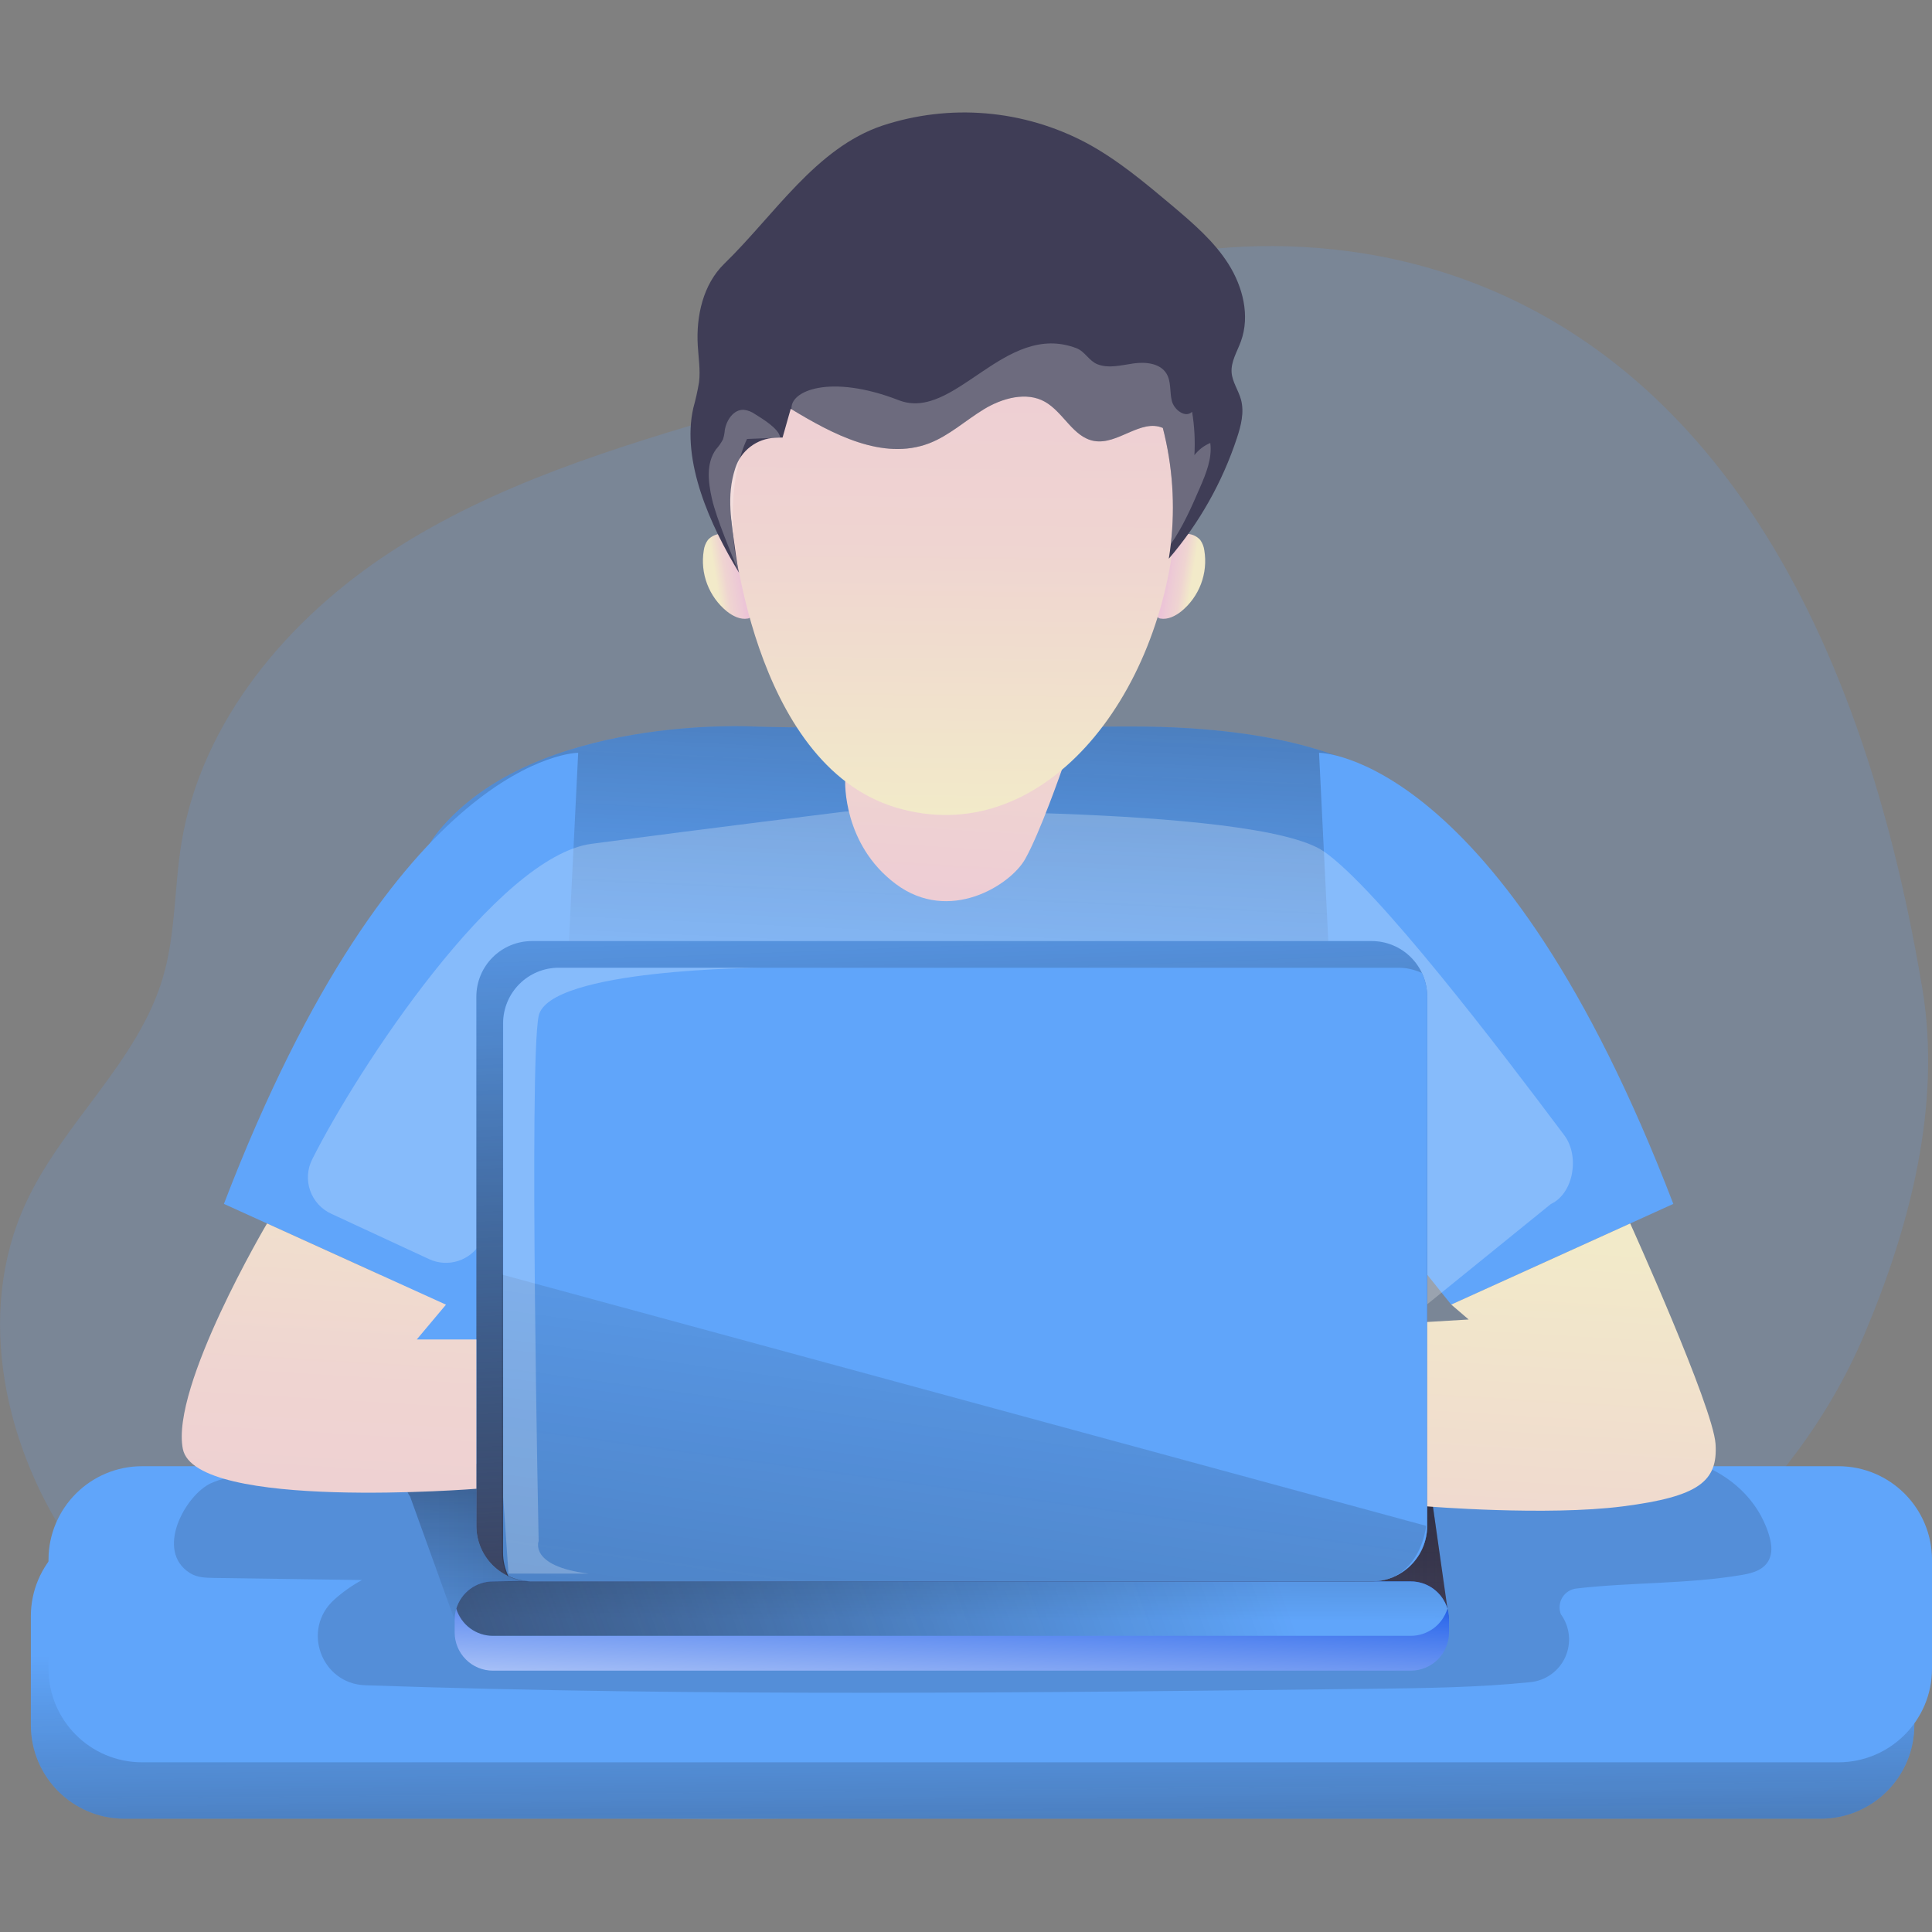 <svg width="364" height="364" viewBox="0 0 364 364" fill="none" xmlns="http://www.w3.org/2000/svg">
<rect x="0" y="0" width="364" height="364" fill="#808080" stroke="none"/>
<path opacity="0.18" d="M202.967 53.166C182.964 64.937 160.338 71.293 138.057 77.823C115.776 84.352 93.236 91.226 73.772 103.87C54.308 116.513 37.996 135.816 34.203 158.716C32.808 167.163 33.126 175.907 30.701 184.122C25.988 200.128 11.803 211.559 4.843 226.708C-4.838 247.664 0.91 273.264 14.163 292.167C31.537 316.916 60.228 331.984 89.793 338.346C119.358 344.708 150.011 343.195 180.125 340.436C213.779 337.312 247.804 332.517 278.845 319.103C309.886 305.689 337.996 282.68 351.2 251.559C359.879 231.088 365.837 208.144 362.179 186.229C333.713 15.633 215.648 45.71 202.967 53.166Z" fill="#60A5FA"/>
<path d="M136.118 100.583C135.603 100.558 135.089 100.648 134.614 100.846C134.139 101.045 133.714 101.347 133.37 101.731C132.948 102.313 132.681 102.994 132.594 103.708C132.244 105.84 132.464 108.026 133.233 110.045C134.001 112.065 135.29 113.844 136.969 115.204C138.084 116.082 139.479 116.783 140.88 116.54C141.04 116.526 141.192 116.46 141.311 116.352C141.431 116.187 141.487 115.984 141.467 115.781C141.58 112.009 141.672 108.152 140.223 104.694C139.21 102.286 139.134 100.621 136.118 100.583Z" fill="url(#paint0_linear_234_665)"/>
<path d="M223.379 100.583C223.894 100.558 224.409 100.648 224.885 100.846C225.361 101.045 225.787 101.347 226.132 101.731C226.549 102.315 226.814 102.995 226.902 103.708C227.254 105.839 227.035 108.026 226.267 110.045C225.5 112.064 224.211 113.844 222.533 115.204C221.418 116.082 220.017 116.783 218.617 116.54C218.456 116.525 218.305 116.459 218.186 116.352C218.067 116.186 218.012 115.983 218.029 115.781C217.916 112.01 217.83 108.152 219.279 104.694C220.287 102.286 220.362 100.621 223.379 100.583Z" fill="url(#paint1_linear_234_665)"/>
<path d="M343.039 286.872H23.45C13.709 286.872 5.813 294.769 5.813 304.51V325.019C5.813 334.76 13.709 342.656 23.45 342.656H343.039C352.78 342.656 360.676 334.76 360.676 325.019V304.51C360.676 294.769 352.78 286.872 343.039 286.872Z" fill="#60A5FA"/>
<path d="M343.039 286.872H23.45C13.709 286.872 5.813 294.769 5.813 304.51V325.019C5.813 334.76 13.709 342.656 23.45 342.656H343.039C352.78 342.656 360.676 334.76 360.676 325.019V304.51C360.676 294.769 352.78 286.872 343.039 286.872Z" fill="url(#paint2_linear_234_665)"/>
<path d="M142.226 136.893C142.226 136.893 100.745 134.464 82.612 156.605C64.479 178.746 73.933 283.112 73.933 283.112L265.566 287.475L273.366 169.399C274.137 144.494 244.249 136.78 212.728 136.882H211.08C155.597 137.448 142.226 136.893 142.226 136.893Z" fill="#60A5FA"/>
<path d="M142.226 136.893C142.226 136.893 100.745 134.464 82.612 156.605C64.479 178.746 73.933 283.112 73.933 283.112L265.566 287.475L273.366 169.399C274.137 144.494 244.249 136.78 212.728 136.882H211.08C155.597 137.448 142.226 136.893 142.226 136.893Z" fill="url(#paint3_linear_234_665)"/>
<path d="M108.934 141.828C108.934 141.828 74.801 141.828 42.187 226.821L84.024 245.806L105.12 219.527L108.934 141.828ZM248.515 141.828C248.515 141.828 282.649 141.828 315.262 226.821L273.426 245.806L252.33 219.527L248.515 141.828Z" fill="#60A5FA"/>
<path opacity="0.24" d="M62.4 228.674C61.48 228.251 60.655 227.648 59.974 226.899C59.293 226.151 58.769 225.273 58.435 224.318C58.1 223.362 57.961 222.35 58.026 221.34C58.09 220.33 58.358 219.343 58.812 218.439C67.388 201.356 93.651 161.335 111.477 158.975C133.807 156.007 159.261 152.898 159.261 152.898C159.261 152.898 236.61 151.487 249.458 160.441C259.516 167.444 282.32 197.332 294.743 213.919C297.614 217.76 296.542 224.806 292.189 226.848L261.482 251.742C260.476 252.212 259.584 252.896 258.87 253.746L238.264 278.376C237.514 279.272 236.567 279.982 235.497 280.449C234.426 280.917 233.262 281.129 232.095 281.07L123.883 275.731C122.393 275.66 120.957 275.149 119.758 274.262C118.558 273.375 117.649 272.152 117.144 270.748L104.323 235.16C103.836 233.792 102.964 232.592 101.812 231.707C100.659 230.822 99.276 230.288 97.828 230.17C96.38 230.053 94.928 230.356 93.648 231.043C92.368 231.73 91.314 232.773 90.612 234.045C89.686 235.715 88.16 236.972 86.343 237.56C84.526 238.149 82.554 238.027 80.824 237.218L62.4 228.674Z" fill="white"/>
<path d="M346.362 276.243H26.774C17.033 276.243 9.137 284.14 9.137 293.881V314.39C9.137 324.131 17.033 332.027 26.774 332.027H346.362C356.103 332.027 364 324.131 364 314.39V293.881C364 284.14 356.103 276.243 346.362 276.243Z" fill="#60A5FA"/>
<path opacity="0.18" d="M35.809 296.386C37.15 297.226 38.734 297.264 40.248 297.291L68.196 297.689C66.313 298.713 64.557 299.955 62.965 301.39C56.77 306.961 60.492 317.228 68.821 317.514C132.093 319.669 195.419 318.92 258.708 318.171C268.588 318.053 278.506 317.934 288.337 316.927C289.753 316.786 291.107 316.275 292.262 315.443C293.416 314.612 294.331 313.49 294.913 312.192C295.495 310.894 295.724 309.465 295.577 308.049C295.43 306.634 294.912 305.283 294.075 304.132C293.875 303.622 293.796 303.073 293.843 302.528C293.89 301.982 294.062 301.455 294.345 300.986C294.628 300.517 295.016 300.12 295.477 299.825C295.938 299.53 296.461 299.345 297.005 299.284C307.338 298.083 318.015 298.465 328.251 296.714C330.271 296.369 332.63 295.734 333.449 293.482C333.988 292.087 333.681 290.465 333.239 289.037C331.165 282.395 325.773 277.843 320.068 275.807C314.363 273.77 308.297 273.878 302.344 273.996L68.401 278.699C60.32 278.861 47.31 276.006 39.73 279.459C34.984 281.63 29.064 292.167 35.809 296.386Z" fill="#1D2741"/>
<path d="M85.634 305.162L77.257 281.932C77.257 281.932 73.831 277.978 82.968 276.222C92.104 274.466 268.889 276.222 268.889 276.222L273.005 305.14L85.634 305.162Z" fill="url(#paint4_linear_234_665)"/>
<path d="M273.005 305.162V307.554C273.005 309.465 272.246 311.299 270.894 312.65C269.543 314.002 267.709 314.762 265.797 314.762H92.869C90.958 314.762 89.124 314.002 87.773 312.65C86.421 311.299 85.661 309.465 85.661 307.554V305.162C85.659 304.214 85.843 303.275 86.204 302.399C86.565 301.523 87.096 300.727 87.766 300.057C88.436 299.386 89.231 298.855 90.107 298.493C90.983 298.131 91.922 297.946 92.869 297.948H265.797C266.745 297.946 267.684 298.131 268.56 298.493C269.435 298.855 270.231 299.386 270.901 300.057C271.571 300.727 272.102 301.523 272.463 302.399C272.824 303.275 273.008 304.214 273.005 305.162Z" fill="url(#paint5_linear_234_665)"/>
<path d="M272.704 303.077C272.254 304.559 271.34 305.856 270.097 306.779C268.853 307.701 267.346 308.2 265.798 308.2H92.87C91.321 308.2 89.814 307.701 88.57 306.779C87.327 305.856 86.413 304.559 85.963 303.077C86.412 301.594 87.325 300.295 88.569 299.371C89.813 298.448 91.32 297.949 92.87 297.948H265.798C267.347 297.949 268.854 298.448 270.098 299.371C271.342 300.295 272.255 301.594 272.704 303.077Z" fill="#60A5FA"/>
<path d="M85.634 305.162L77.257 281.932C77.257 281.932 73.831 277.978 82.968 276.222C92.104 274.466 268.889 276.222 268.889 276.222L273.005 305.14L85.634 305.162Z" fill="url(#paint6_linear_234_665)"/>
<path d="M272.704 303.077C272.254 304.558 271.34 305.856 270.097 306.779C268.853 307.701 267.346 308.2 265.798 308.2H92.87C91.321 308.2 89.814 307.701 88.57 306.779C87.327 305.856 86.413 304.558 85.963 303.077C86.412 301.594 87.325 300.295 88.569 299.371C89.813 298.448 91.32 297.949 92.87 297.948L268.917 295.028C272.149 295.028 271.804 300.108 272.704 303.077Z" fill="url(#paint7_linear_234_665)"/>
<path d="M268.89 187.775V287.476C268.89 290.253 267.786 292.917 265.822 294.881C263.858 296.845 261.195 297.948 258.417 297.948H100.223C98.847 297.95 97.485 297.68 96.213 297.154C94.942 296.628 93.787 295.857 92.814 294.884C91.842 293.911 91.07 292.756 90.544 291.485C90.019 290.214 89.749 288.851 89.75 287.476V187.775C89.75 184.998 90.854 182.334 92.818 180.37C94.782 178.406 97.445 177.303 100.223 177.303H258.417C259.793 177.301 261.155 177.571 262.426 178.097C263.698 178.623 264.853 179.394 265.825 180.367C266.798 181.34 267.57 182.495 268.095 183.766C268.621 185.037 268.891 186.4 268.89 187.775Z" fill="#60A5FA"/>
<path d="M268.89 187.775V287.476C268.89 290.253 267.786 292.917 265.822 294.881C263.858 296.845 261.195 297.948 258.417 297.948H100.223C98.847 297.95 97.485 297.68 96.213 297.154C94.942 296.628 93.787 295.857 92.814 294.884C91.842 293.911 91.07 292.756 90.544 291.485C90.019 290.214 89.749 288.851 89.75 287.476V187.775C89.75 184.998 90.854 182.334 92.818 180.37C94.782 178.406 97.445 177.303 100.223 177.303H258.417C259.793 177.301 261.155 177.571 262.426 178.097C263.698 178.623 264.853 179.394 265.825 180.367C266.798 181.34 267.57 182.495 268.095 183.766C268.621 185.037 268.891 186.4 268.89 187.775Z" fill="url(#paint8_linear_234_665)"/>
<path d="M268.89 187.775V287.48C268.891 289.177 268.479 290.849 267.688 292.351C266.898 293.853 265.753 295.14 264.354 296.1C264.327 296.122 264.298 296.142 264.267 296.159C262.702 297.223 260.873 297.836 258.983 297.931H100.217C98.681 297.931 97.163 297.591 95.773 296.935C95.114 295.544 94.774 294.024 94.776 292.485V192.801C94.776 190.023 95.88 187.36 97.844 185.396C99.808 183.432 102.472 182.328 105.249 182.328H263.443C264.981 182.325 266.501 182.664 267.893 183.319C268.552 184.712 268.893 186.234 268.89 187.775Z" fill="#60A5FA"/>
<path d="M50.311 230.506C50.311 230.506 32.108 261.277 34.451 272.994C36.794 284.712 89.75 280.493 89.75 280.493V252.367H78.518L84.024 245.805L50.311 230.506Z" fill="url(#paint9_linear_234_665)"/>
<path d="M307.139 230.506C307.139 230.506 322.761 265.027 323.219 272.057C323.677 279.087 320.105 281.969 305.727 283.812C291.349 285.654 268.89 283.812 268.89 283.812V249.07L276.706 248.601L273.426 245.789L307.139 230.506Z" fill="url(#paint10_linear_234_665)"/>
<path d="M159.239 147.166C159.239 147.166 158.733 159.066 168.785 166.56C178.838 174.054 190.334 166.802 193.13 161.879C195.926 156.955 200.079 144.984 200.079 144.984L159.239 147.166Z" fill="url(#paint11_linear_234_665)"/>
<path d="M137.82 98.229C137.82 98.229 141.397 143.923 168.791 152.139C196.185 160.354 219.166 131.479 221.493 98.229C223.821 64.98 202.1 34.828 172.901 40.985C143.703 47.143 133.839 78.151 137.82 98.229Z" fill="url(#paint12_linear_234_665)"/>
<path d="M233.814 75.302C234.455 77.683 233.814 80.204 233.038 82.542C230.284 90.882 225.925 98.604 220.206 105.27C220.357 104.355 220.486 103.428 220.588 102.507C221.433 95.184 220.924 87.768 219.085 80.629C214.959 78.836 210.595 83.862 206.156 83.081C202.202 82.407 200.386 77.694 196.89 75.706C193.394 73.718 188.809 75.011 185.356 77.112C181.903 79.213 178.822 82.084 175.029 83.533C166.345 86.835 156.917 81.842 148.977 77.015L147.441 82.44H146.978L146.035 82.477C144.35 82.547 142.726 83.133 141.384 84.156C140.043 85.18 139.049 86.591 138.536 88.198C136.796 93.586 137.804 98.186 138.671 104.748C138.736 105.233 139.086 107.441 139.248 107.916C133.86 99.091 128.328 86.906 130.628 76.853C131.071 75.257 131.431 73.638 131.705 72.005C131.98 69.715 131.598 67.404 131.463 65.104C131.134 59.544 132.465 53.581 136.457 49.691C145.933 40.479 153.696 27.9 166.221 23.676C172.512 21.595 179.159 20.808 185.762 21.363C192.365 21.919 198.788 23.805 204.642 26.909C210.568 30.087 215.734 34.451 220.868 38.761C224.78 42.074 228.728 45.435 231.449 49.745C234.169 54.055 235.538 59.501 233.803 64.29C233.103 66.23 231.901 68.104 232.041 70.157C232.165 71.951 233.334 73.535 233.814 75.302Z" fill="#3F3D56"/>
<path opacity="0.24" d="M226.045 91.942C224.478 95.568 222.84 99.29 220.588 102.507C221.433 95.184 220.924 87.768 219.085 80.629C214.959 78.835 210.595 83.862 206.156 83.081C202.202 82.407 200.386 77.693 196.89 75.706C193.394 73.718 188.809 75.011 185.356 77.112C181.903 79.213 178.822 82.084 175.029 83.533C166.41 86.814 157.041 81.917 149.138 77.112C148.745 73.615 156.47 70.404 169.329 75.404C179.877 79.509 189.262 60.406 202.838 65.615C204.384 66.213 205.208 68.018 206.754 68.627C208.909 69.467 211.274 68.799 213.547 68.476C215.821 68.153 218.547 68.417 219.759 70.372C220.685 71.87 220.357 73.804 220.777 75.517C221.197 77.23 223.341 78.819 224.596 77.586C225.043 80.284 225.189 83.022 225.033 85.753C225.818 84.745 226.847 83.955 228.023 83.458C228.405 86.377 227.215 89.243 226.045 91.942ZM140.745 82.703C137.545 89.405 137.34 100.767 139.258 107.932C137.831 104.441 134.981 97.696 134.14 93.995C133.419 90.854 133.004 87.261 134.905 84.654C135.417 84.085 135.857 83.455 136.215 82.779C136.393 82.219 136.507 81.641 136.554 81.055C136.85 79.153 138.224 77.112 140.147 77.209C140.926 77.306 141.667 77.599 142.302 78.06C143.46 78.798 146.784 80.716 146.994 82.456L140.745 82.703Z" fill="white"/>
<path d="M268.696 287.481C268.696 287.481 268.157 293.094 264.16 296.101C264.133 296.123 264.104 296.143 264.074 296.16C262.533 297.275 260.69 297.893 258.789 297.932H100.024C98.485 297.931 96.966 297.591 95.574 296.936C94.919 295.543 94.581 294.024 94.582 292.486V240.139L268.696 287.481Z" fill="url(#paint13_linear_234_665)"/>
<path opacity="0.24" d="M110.884 296.477H95.8L94.803 282.066V192.801C94.803 190.023 95.907 187.359 97.871 185.395C99.835 183.431 102.498 182.328 105.276 182.328H143.703C143.703 182.328 103.342 182.468 101.483 191.427C99.625 200.386 101.483 290.335 101.483 290.335C101.483 290.335 99.614 295.076 110.884 296.477Z" fill="white"/>
<defs>
<linearGradient id="paint0_linear_234_665" x1="139.56" y1="108.352" x2="132.826" y2="109.467" gradientUnits="userSpaceOnUse">
<stop stop-color="#ECC4D7"/>
<stop offset="0.16" stop-color="#EDCBD5"/>
<stop offset="0.42" stop-color="#EFD4D1"/>
<stop offset="0.7" stop-color="#F2EAC9"/>
</linearGradient>
<linearGradient id="paint1_linear_234_665" x1="219.936" y1="108.352" x2="226.676" y2="109.467" gradientUnits="userSpaceOnUse">
<stop stop-color="#ECC4D7"/>
<stop offset="0.16" stop-color="#EDCBD5"/>
<stop offset="0.42" stop-color="#EFD4D1"/>
<stop offset="0.7" stop-color="#F2EAC9"/>
</linearGradient>
<linearGradient id="paint2_linear_234_665" x1="183.191" y1="309.126" x2="184.268" y2="421.783" gradientUnits="userSpaceOnUse">
<stop offset="0.01" stop-opacity="0"/>
<stop offset="0.26" stop-color="#0D0D12" stop-opacity="0.21"/>
<stop offset="0.77" stop-color="#2F2E40" stop-opacity="0.75"/>
<stop offset="0.99" stop-color="#3F3D56"/>
</linearGradient>
<linearGradient id="paint3_linear_234_665" x1="172.551" y1="189.687" x2="180.847" y2="8.495" gradientUnits="userSpaceOnUse">
<stop offset="0.01" stop-opacity="0"/>
<stop offset="0.26" stop-color="#0D0D12" stop-opacity="0.21"/>
<stop offset="0.77" stop-color="#2F2E40" stop-opacity="0.75"/>
<stop offset="0.99" stop-color="#3F3D56"/>
</linearGradient>
<linearGradient id="paint4_linear_234_665" x1="76.627" y1="290.309" x2="273.005" y2="290.309" gradientUnits="userSpaceOnUse">
<stop offset="0.01" stop-opacity="0"/>
<stop offset="0.26" stop-color="#0D0D12" stop-opacity="0.21"/>
<stop offset="0.77" stop-color="#2F2E40" stop-opacity="0.75"/>
<stop offset="0.99" stop-color="#3F3D56"/>
</linearGradient>
<linearGradient id="paint5_linear_234_665" x1="177.777" y1="334.479" x2="179.791" y2="297.754" gradientUnits="userSpaceOnUse">
<stop stop-color="white"/>
<stop offset="1" stop-color="#2563EB"/>
</linearGradient>
<linearGradient id="paint6_linear_234_665" x1="174.76" y1="306.002" x2="175.067" y2="234.277" gradientUnits="userSpaceOnUse">
<stop offset="0.01" stop-opacity="0"/>
<stop offset="0.26" stop-color="#0D0D12" stop-opacity="0.21"/>
<stop offset="0.77" stop-color="#2F2E40" stop-opacity="0.75"/>
<stop offset="0.99" stop-color="#3F3D56"/>
</linearGradient>
<linearGradient id="paint7_linear_234_665" x1="237.908" y1="281.884" x2="9.81" y2="364.383" gradientUnits="userSpaceOnUse">
<stop offset="0.01" stop-opacity="0"/>
<stop offset="0.26" stop-color="#0D0D12" stop-opacity="0.21"/>
<stop offset="0.77" stop-color="#2F2E40" stop-opacity="0.75"/>
<stop offset="0.99" stop-color="#3F3D56"/>
</linearGradient>
<linearGradient id="paint8_linear_234_665" x1="176.144" y1="150.717" x2="182.199" y2="316.453" gradientUnits="userSpaceOnUse">
<stop offset="0.01" stop-opacity="0"/>
<stop offset="0.26" stop-color="#0D0D12" stop-opacity="0.21"/>
<stop offset="0.77" stop-color="#2F2E40" stop-opacity="0.75"/>
<stop offset="0.99" stop-color="#3F3D56"/>
</linearGradient>
<linearGradient id="paint9_linear_234_665" x1="57.368" y1="352.649" x2="70.496" y2="133.262" gradientUnits="userSpaceOnUse">
<stop stop-color="#ECC4D7"/>
<stop offset="0.16" stop-color="#EDCBD5"/>
<stop offset="0.42" stop-color="#EFD4D1"/>
<stop offset="0.7" stop-color="#F2EAC9"/>
</linearGradient>
<linearGradient id="paint10_linear_234_665" x1="287.438" y1="405.675" x2="302.058" y2="161.356" gradientUnits="userSpaceOnUse">
<stop stop-color="#ECC4D7"/>
<stop offset="0.16" stop-color="#EDCBD5"/>
<stop offset="0.42" stop-color="#EFD4D1"/>
<stop offset="0.7" stop-color="#F2EAC9"/>
</linearGradient>
<linearGradient id="paint11_linear_234_665" x1="176.855" y1="192.93" x2="183.724" y2="78.108" gradientUnits="userSpaceOnUse">
<stop stop-color="#ECC4D7"/>
<stop offset="0.16" stop-color="#EDCBD5"/>
<stop offset="0.42" stop-color="#EFD4D1"/>
<stop offset="0.7" stop-color="#F2EAC9"/>
</linearGradient>
<linearGradient id="paint12_linear_234_665" x1="180.001" y1="24.118" x2="178.127" y2="208.817" gradientUnits="userSpaceOnUse">
<stop stop-color="#ECC4D7"/>
<stop offset="0.16" stop-color="#EDCBD5"/>
<stop offset="0.42" stop-color="#EFD4D1"/>
<stop offset="0.7" stop-color="#F2EAC9"/>
</linearGradient>
<linearGradient id="paint13_linear_234_665" x1="189.612" y1="205.871" x2="136.974" y2="588.505" gradientUnits="userSpaceOnUse">
<stop offset="0.01" stop-opacity="0"/>
<stop offset="0.26" stop-color="#0D0D12" stop-opacity="0.21"/>
<stop offset="0.77" stop-color="#2F2E40" stop-opacity="0.75"/>
<stop offset="0.99" stop-color="#3F3D56"/>
</linearGradient>
</defs>
</svg>
